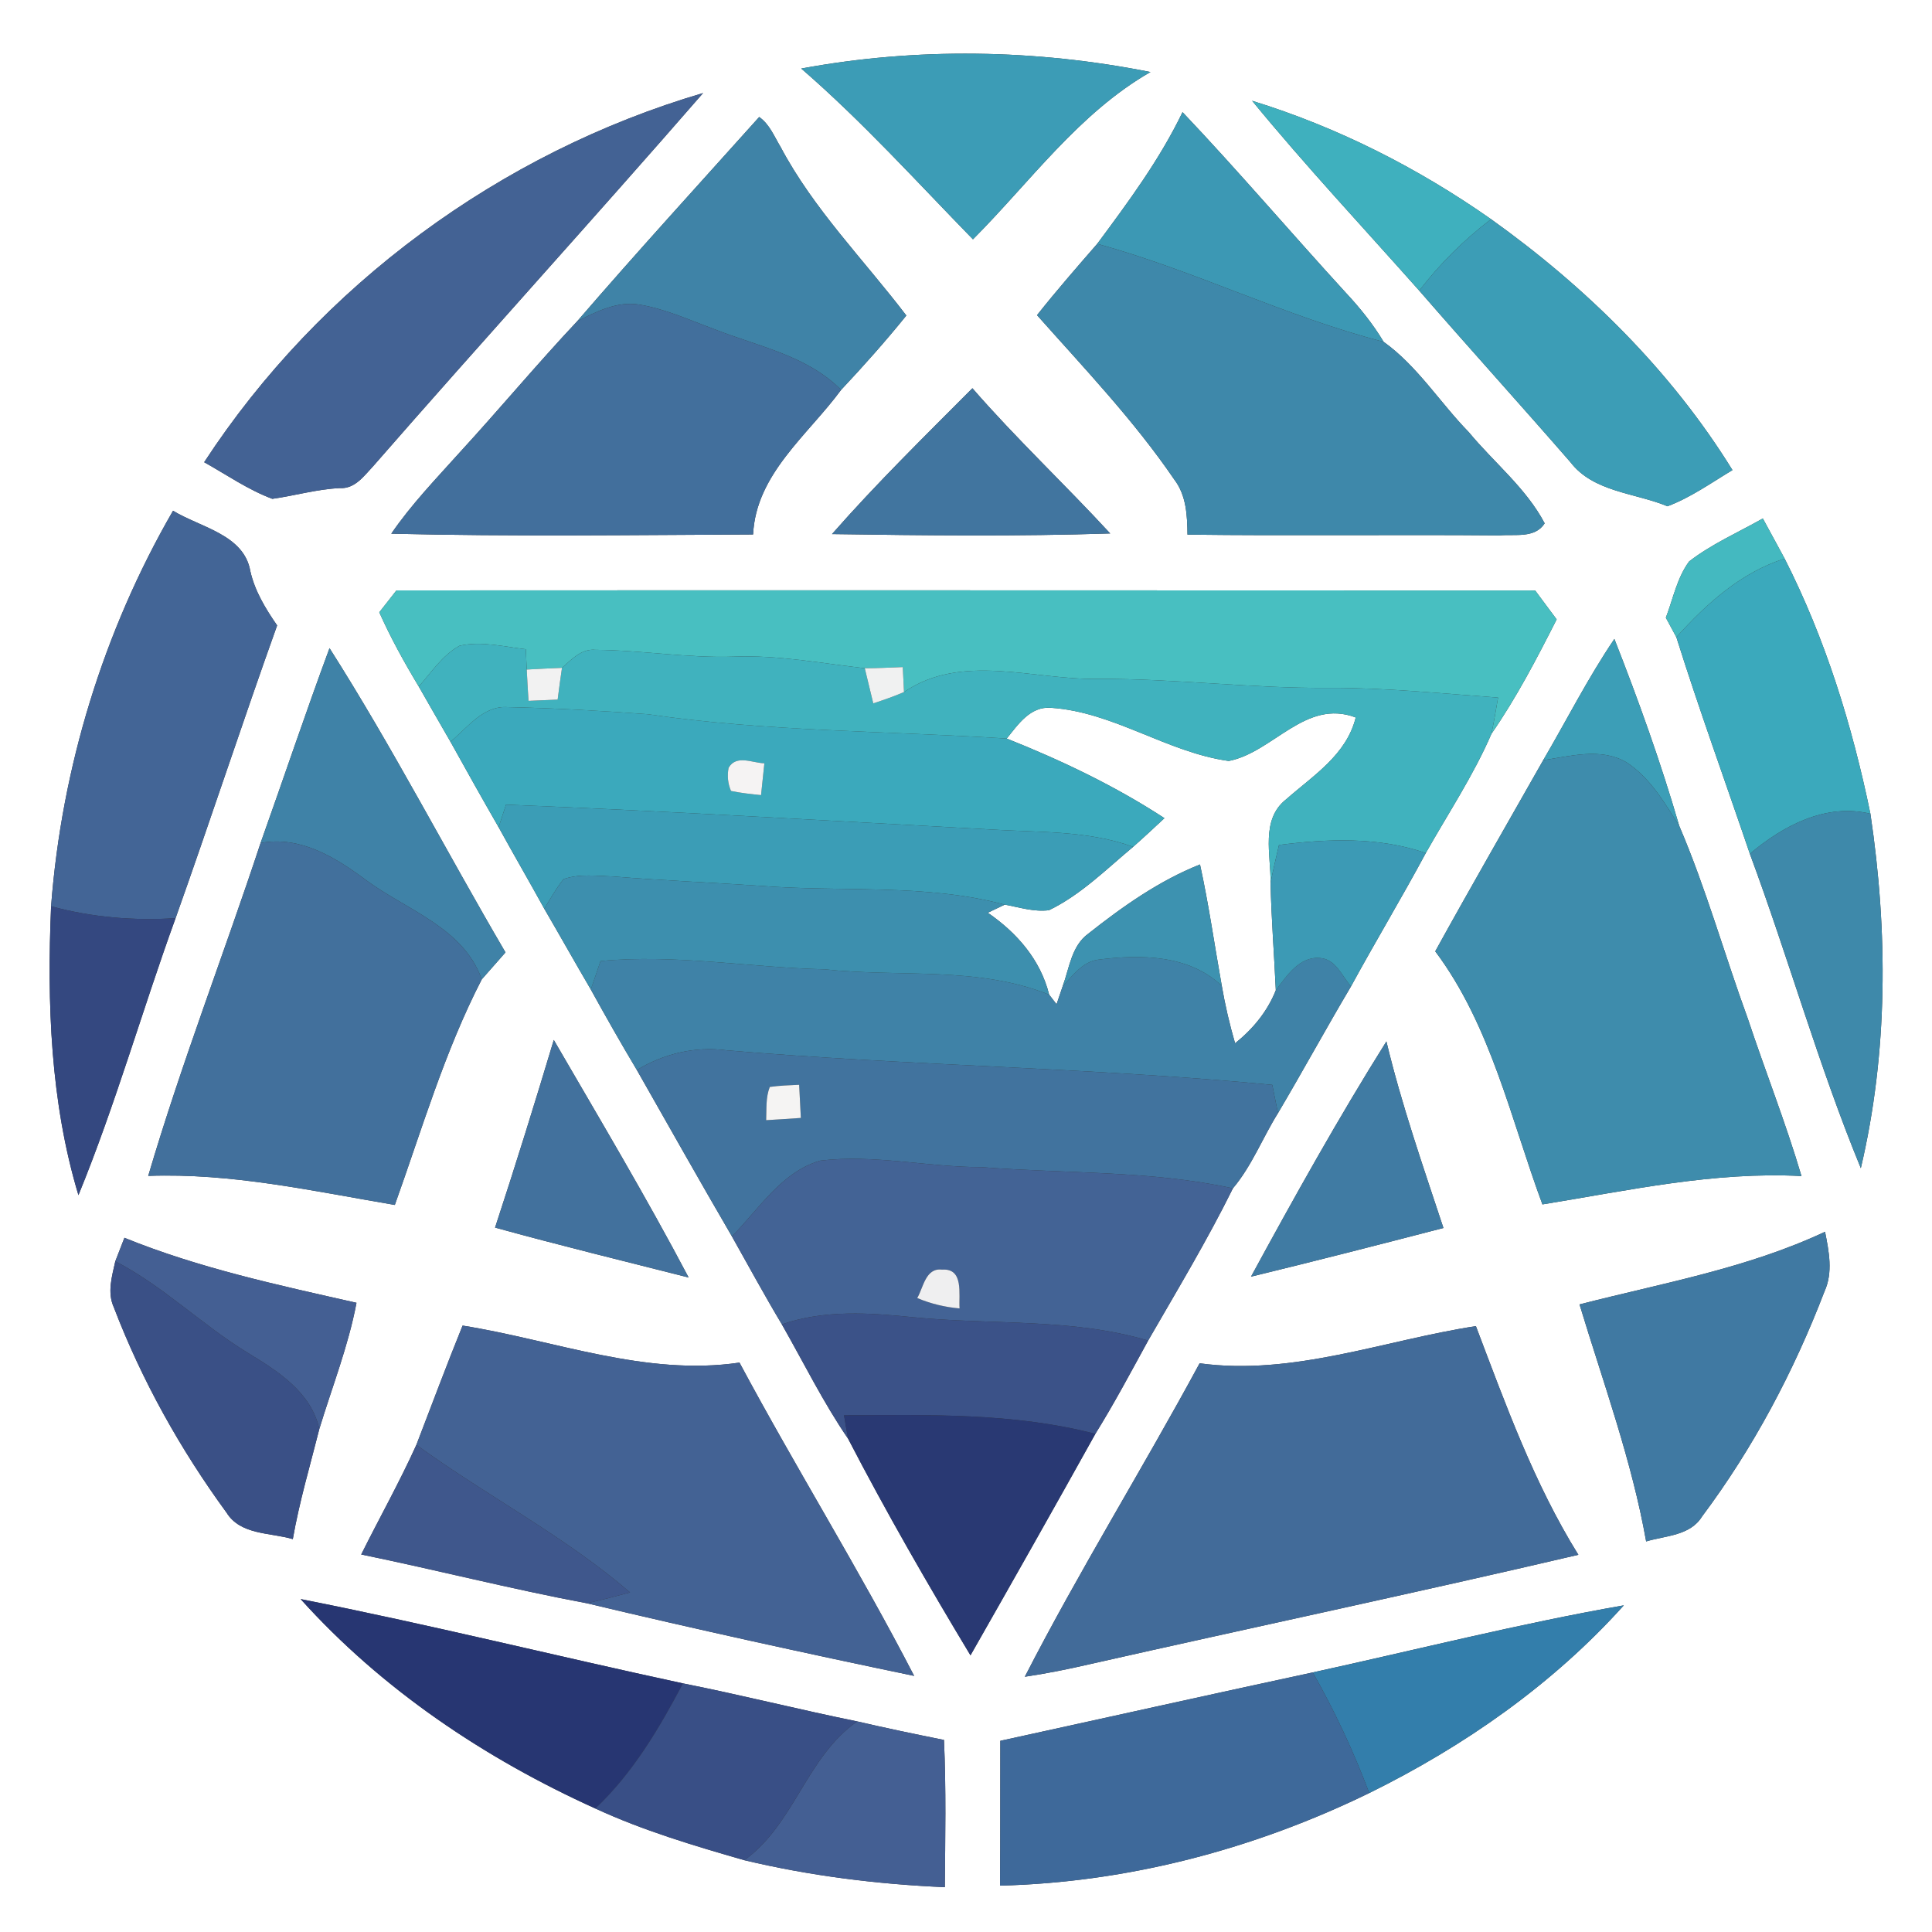 <?xml version="1.0" encoding="UTF-8" ?>
<!DOCTYPE svg PUBLIC "-//W3C//DTD SVG 1.1//EN" "http://www.w3.org/Graphics/SVG/1.1/DTD/svg11.dtd">
<svg width="250pt" height="250pt" viewBox="0 0 250 250" version="1.1" xmlns="http://www.w3.org/2000/svg">
<rect x="0" y="0" width="250" height="250" fill="#333333" stroke="none"/>
<g id="#ffffffff">
<path fill="#ffffff" opacity="1.00" d=" M 0.00 0.00 L 250.00 0.00 L 250.00 250.00 L 0.00 250.00 L 0.00 0.00 M 103.68 8.87 C 111.59 15.72 118.60 23.49 125.90 30.97 C 133.32 23.53 139.60 14.64 148.87 9.32 C 133.99 6.36 118.61 6.11 103.68 8.87 M 26.42 59.81 C 29.33 61.44 32.11 63.38 35.24 64.55 C 38.16 64.14 41.00 63.30 43.96 63.16 C 45.94 63.28 47.11 61.57 48.31 60.30 C 62.43 44.12 76.89 28.24 90.98 12.04 C 64.76 19.74 41.36 36.93 26.42 59.81 M 162.02 13.04 C 168.94 21.47 176.41 29.45 183.65 37.61 C 190.11 45.05 196.73 52.35 203.20 59.79 C 206.17 63.68 211.54 63.76 215.77 65.51 C 218.78 64.38 221.43 62.48 224.18 60.83 C 216.23 47.96 205.21 37.13 192.94 28.36 C 183.49 21.73 173.06 16.44 162.02 13.04 M 74.69 41.57 C 69.50 47.09 64.64 52.93 59.51 58.52 C 56.44 61.94 53.23 65.26 50.63 69.06 C 66.23 69.44 81.84 69.23 97.45 69.16 C 97.82 61.34 104.54 56.30 108.84 50.45 C 111.76 47.34 114.60 44.15 117.28 40.83 C 111.78 33.61 105.28 27.08 101.00 19.00 C 100.18 17.65 99.58 16.07 98.24 15.14 C 90.36 23.92 82.40 32.63 74.69 41.57 M 141.98 31.55 C 139.34 34.59 136.69 37.62 134.19 40.78 C 140.32 47.68 146.74 54.41 151.95 62.05 C 153.52 64.10 153.63 66.71 153.66 69.18 C 167.12 69.35 180.58 69.16 194.04 69.28 C 196.01 69.10 198.62 69.70 199.88 67.72 C 197.49 63.17 193.32 59.86 190.07 55.93 C 186.34 52.11 183.40 47.35 179.04 44.23 C 177.66 41.92 175.97 39.83 174.14 37.87 C 167.05 30.13 160.25 22.13 153.02 14.51 C 150.07 20.64 146.02 26.11 141.98 31.55 M 107.66 69.11 C 119.66 69.29 131.67 69.42 143.66 69.03 C 137.81 62.68 131.50 56.76 125.83 50.24 C 119.67 56.43 113.42 62.55 107.66 69.11 M 22.39 66.09 C 13.38 81.68 7.98 99.32 6.61 117.27 C 6.08 129.79 6.51 142.58 10.15 154.65 C 14.95 142.94 18.40 130.71 22.72 118.81 C 27.20 106.22 31.36 93.51 35.86 80.93 C 34.37 78.77 32.97 76.49 32.39 73.89 C 31.56 69.16 25.93 68.25 22.39 66.09 M 218.57 72.65 C 217.00 74.79 216.49 77.49 215.56 79.93 C 215.90 80.56 216.58 81.82 216.92 82.45 C 219.88 91.86 223.26 101.14 226.43 110.48 C 231.43 123.96 235.31 137.86 240.79 151.16 C 244.33 136.14 244.30 120.50 242.03 105.30 C 239.68 93.90 236.22 82.69 230.93 72.28 C 230.00 70.55 229.06 68.82 228.11 67.09 C 224.91 68.90 221.49 70.39 218.57 72.65 M 51.30 76.40 C 50.56 77.34 49.82 78.28 49.08 79.23 C 50.56 82.55 52.32 85.73 54.19 88.84 C 55.56 91.22 56.91 93.61 58.29 95.98 C 60.34 99.68 62.41 103.37 64.52 107.04 C 66.46 110.57 68.49 114.06 70.43 117.59 C 72.45 121.06 74.42 124.57 76.45 128.04 C 78.38 131.54 80.36 135.03 82.41 138.46 C 86.50 145.65 90.55 152.85 94.71 159.99 C 96.85 163.79 98.93 167.63 101.17 171.37 C 104.00 176.33 106.52 181.47 109.75 186.18 C 114.68 195.69 120.05 205.02 125.58 214.20 C 131.01 204.67 136.41 195.12 141.74 185.54 C 144.18 181.61 146.35 177.52 148.57 173.47 C 152.32 166.96 156.21 160.51 159.54 153.77 C 161.99 150.87 163.37 147.24 165.37 144.04 C 168.58 138.61 171.60 133.07 174.82 127.64 C 177.97 121.85 181.38 116.19 184.50 110.38 C 187.38 105.27 190.66 100.35 192.99 94.96 C 196.23 90.28 198.86 85.22 201.43 80.15 C 200.50 78.91 199.57 77.66 198.65 76.41 C 149.53 76.40 100.42 76.37 51.30 76.40 M 199.69 98.37 C 195.02 106.61 190.29 114.81 185.72 123.10 C 192.92 132.71 195.48 144.76 199.59 155.85 C 210.70 154.05 221.78 151.58 233.11 152.18 C 231.08 145.31 228.44 138.65 226.18 131.85 C 223.15 123.55 220.77 114.99 217.29 106.86 C 214.91 98.67 212.02 90.62 208.90 82.68 C 205.49 87.71 202.75 93.14 199.69 98.37 M 42.64 83.87 C 39.54 92.23 36.71 100.69 33.72 109.08 C 28.97 123.47 23.46 137.63 19.18 152.16 C 29.97 151.76 40.52 154.13 51.09 155.92 C 54.61 146.10 57.54 136.03 62.34 126.73 C 63.36 125.56 64.38 124.40 65.41 123.24 C 57.74 110.16 50.78 96.66 42.64 83.87 M 64.06 158.85 C 72.37 161.14 80.75 163.19 89.11 165.31 C 83.62 154.89 77.57 144.75 71.66 134.57 C 69.22 142.69 66.71 150.79 64.06 158.85 M 161.88 165.20 C 170.20 163.18 178.50 161.05 186.78 158.90 C 184.14 150.90 181.36 142.95 179.40 134.76 C 173.18 144.67 167.47 154.92 161.88 165.20 M 16.10 160.17 C 15.71 161.18 15.32 162.20 14.92 163.21 C 14.49 165.16 13.85 167.24 14.73 169.17 C 18.35 178.63 23.34 187.56 29.31 195.73 C 31.11 198.65 34.98 198.30 37.89 199.16 C 38.73 194.34 40.13 189.64 41.32 184.91 C 42.97 179.48 45.08 174.17 46.13 168.58 C 35.99 166.29 25.77 164.10 16.10 160.17 M 204.39 168.79 C 207.47 178.96 211.15 188.97 213.01 199.46 C 215.51 198.71 218.71 198.73 220.24 196.24 C 226.88 187.37 232.12 177.46 236.08 167.13 C 237.22 164.65 236.66 161.94 236.16 159.39 C 226.09 164.12 215.09 166.04 204.39 168.79 M 53.88 186.96 C 51.70 191.79 49.10 196.41 46.74 201.15 C 56.49 203.15 66.15 205.63 75.93 207.46 C 89.99 210.81 104.13 213.91 118.29 216.86 C 111.19 203.11 102.99 189.96 95.69 176.32 C 83.51 178.12 71.73 173.42 59.86 171.53 C 57.79 176.64 55.86 181.81 53.88 186.96 M 155.23 176.41 C 147.87 190.03 139.68 203.20 132.61 216.97 C 135.47 216.55 138.31 215.97 141.13 215.32 C 162.15 210.57 183.25 206.10 204.24 201.19 C 198.50 191.96 194.82 181.71 190.98 171.60 C 179.12 173.42 167.38 178.06 155.23 176.41 M 38.90 206.92 C 49.42 218.62 62.76 227.56 77.04 234.02 C 83.23 236.88 89.78 238.83 96.32 240.71 C 104.83 242.74 113.53 243.82 122.26 244.20 C 122.31 237.85 122.44 231.50 122.15 225.15 C 118.40 224.39 114.66 223.62 110.93 222.75 C 103.39 221.22 95.93 219.33 88.38 217.83 C 71.87 214.27 55.47 210.19 38.90 206.92 M 169.87 216.41 C 156.38 219.31 142.92 222.32 129.44 225.26 C 129.42 231.50 129.45 237.75 129.40 244.00 C 145.95 243.59 162.32 239.27 177.18 232.02 C 189.46 225.97 200.95 217.95 210.12 207.73 C 196.60 210.10 183.28 213.48 169.87 216.41 Z" />
<path fill="#ffffff" opacity="1.00" d=" M 130.27 95.57 C 131.74 93.75 133.32 91.37 136.00 91.59 C 144.10 92.12 151.01 97.36 159.00 98.47 C 164.74 97.36 168.92 90.37 175.43 92.84 C 174.23 97.70 169.92 100.35 166.43 103.43 C 163.10 106.03 164.46 110.63 164.41 114.24 C 164.51 118.88 164.88 123.51 165.09 128.14 C 164.00 130.89 162.11 133.17 159.82 135.00 C 159.11 132.56 158.53 130.08 158.10 127.57 C 157.16 122.34 156.42 117.06 155.28 111.86 C 149.98 113.97 145.27 117.30 140.82 120.82 C 138.65 122.40 138.38 125.25 137.52 127.59 C 137.25 128.38 136.98 129.16 136.72 129.95 C 136.48 129.64 136.00 129.02 135.76 128.71 C 134.64 124.19 131.58 120.69 127.82 118.11 C 128.37 117.85 129.46 117.32 130.01 117.06 C 131.89 117.40 133.80 118.03 135.74 117.78 C 139.86 115.79 143.15 112.48 146.63 109.58 C 148.00 108.37 149.34 107.12 150.68 105.87 C 144.29 101.70 137.35 98.39 130.27 95.57 Z" />
</g>
<g id="#3c9cb6ff">
<path fill="#3c9cb6" opacity="1.00" d=" M 103.68 8.87 C 118.61 6.11 133.99 6.36 148.87 9.32 C 139.60 14.64 133.32 23.53 125.90 30.97 C 118.60 23.49 111.59 15.72 103.68 8.87 Z" />
</g>
<g id="#436294ff">
<path fill="#436294" opacity="1.00" d=" M 26.42 59.81 C 41.36 36.93 64.76 19.74 90.98 12.04 C 76.89 28.24 62.43 44.12 48.31 60.30 C 47.11 61.57 45.94 63.28 43.96 63.16 C 41.00 63.30 38.16 64.14 35.24 64.55 C 32.11 63.38 29.33 61.44 26.42 59.81 Z" />
<path fill="#436294" opacity="1.00" d=" M 53.88 186.96 C 55.86 181.81 57.79 176.64 59.86 171.53 C 71.73 173.42 83.51 178.12 95.69 176.32 C 102.99 189.96 111.19 203.11 118.29 216.86 C 104.13 213.91 89.99 210.81 75.93 207.46 C 77.81 207.05 79.67 206.56 81.53 206.06 C 73.01 198.73 62.94 193.55 53.88 186.96 Z" />
</g>
<g id="#3fb0beff">
<path fill="#3fb0be" opacity="1.00" d=" M 162.02 13.04 C 173.06 16.44 183.49 21.73 192.94 28.36 C 189.46 31.03 186.32 34.12 183.65 37.61 C 176.41 29.45 168.94 21.47 162.02 13.04 Z" />
</g>
<g id="#3f83a7ff">
<path fill="#3f83a7" opacity="1.00" d=" M 74.69 41.57 C 82.40 32.63 90.36 23.92 98.24 15.14 C 99.58 16.07 100.18 17.65 101.00 19.00 C 105.28 27.08 111.78 33.61 117.28 40.83 C 114.60 44.15 111.76 47.34 108.84 50.45 C 104.39 45.97 98.04 44.82 92.39 42.58 C 89.20 41.41 86.07 39.96 82.70 39.41 C 79.85 38.95 77.15 40.33 74.69 41.57 Z" />
</g>
<g id="#3c98b4ff">
<path fill="#3c98b4" opacity="1.00" d=" M 141.98 31.55 C 146.02 26.11 150.07 20.64 153.02 14.51 C 160.25 22.13 167.05 30.13 174.14 37.87 C 175.97 39.83 177.66 41.92 179.04 44.23 C 166.36 40.97 154.59 35.01 141.98 31.55 Z" />
</g>
<g id="#3c9db6ff">
<path fill="#3c9db6" opacity="1.00" d=" M 183.65 37.61 C 186.32 34.12 189.46 31.03 192.94 28.36 C 205.21 37.13 216.23 47.96 224.18 60.83 C 221.43 62.48 218.78 64.38 215.77 65.51 C 211.54 63.76 206.17 63.68 203.20 59.79 C 196.73 52.35 190.11 45.05 183.65 37.61 Z" />
</g>
<g id="#3e88aaff">
<path fill="#3e88aa" opacity="1.00" d=" M 134.19 40.78 C 136.69 37.62 139.34 34.59 141.98 31.55 C 154.59 35.01 166.36 40.97 179.04 44.23 C 183.40 47.35 186.34 52.11 190.07 55.93 C 193.32 59.86 197.49 63.17 199.88 67.72 C 198.62 69.70 196.01 69.10 194.04 69.28 C 180.58 69.16 167.12 69.35 153.66 69.18 C 153.63 66.71 153.52 64.10 151.95 62.05 C 146.74 54.41 140.32 47.68 134.19 40.78 Z" />
</g>
<g id="#426f9cff">
<path fill="#426f9c" opacity="1.00" d=" M 74.69 41.57 C 77.15 40.33 79.85 38.95 82.70 39.41 C 86.07 39.96 89.20 41.41 92.39 42.58 C 98.04 44.82 104.39 45.97 108.84 50.45 C 104.54 56.30 97.82 61.34 97.45 69.16 C 81.84 69.23 66.23 69.44 50.63 69.06 C 53.23 65.26 56.44 61.94 59.51 58.52 C 64.64 52.93 69.50 47.09 74.69 41.57 Z" />
</g>
<g id="#41759fff">
<path fill="#41759f" opacity="1.00" d=" M 107.66 69.11 C 113.42 62.55 119.67 56.43 125.83 50.24 C 131.50 56.76 137.81 62.68 143.66 69.03 C 131.67 69.42 119.66 69.29 107.66 69.11 Z" />
</g>
<g id="#436596ff">
<path fill="#436596" opacity="1.00" d=" M 22.39 66.09 C 25.93 68.25 31.56 69.16 32.39 73.89 C 32.97 76.49 34.37 78.77 35.86 80.93 C 31.36 93.51 27.20 106.22 22.72 118.81 C 17.30 119.16 11.85 118.70 6.61 117.27 C 7.98 99.32 13.38 81.68 22.39 66.09 Z" />
</g>
<g id="#44b9c0ff">
<path fill="#44b9c0" opacity="1.00" d=" M 218.57 72.65 C 221.49 70.39 224.91 68.90 228.11 67.09 C 229.06 68.82 230.00 70.55 230.93 72.28 C 225.26 74.09 220.82 78.12 216.92 82.45 C 216.58 81.82 215.90 80.56 215.56 79.93 C 216.49 77.49 217.00 74.79 218.57 72.65 Z" />
</g>
<g id="#3ba9bcff">
<path fill="#3ba9bc" opacity="1.00" d=" M 216.92 82.45 C 220.82 78.12 225.26 74.09 230.93 72.28 C 236.22 82.69 239.68 93.90 242.03 105.30 C 236.26 103.89 230.72 106.86 226.43 110.48 C 223.26 101.14 219.88 91.86 216.92 82.45 Z" />
<path fill="#3ba9bc" opacity="1.00" d=" M 58.29 95.98 C 60.49 94.17 62.51 91.29 65.69 91.50 C 71.74 91.63 77.80 91.97 83.83 92.42 C 99.21 94.68 114.79 94.57 130.27 95.57 C 137.35 98.39 144.29 101.70 150.68 105.87 C 149.34 107.12 148.00 108.37 146.63 109.58 C 140.63 107.41 134.18 107.73 127.92 107.32 C 107.11 106.19 86.30 104.96 65.48 104.12 C 65.24 104.85 64.76 106.31 64.52 107.04 C 62.41 103.37 60.34 99.68 58.29 95.98 M 94.28 99.35 C 94.08 100.38 94.18 101.38 94.59 102.35 C 95.87 102.62 97.18 102.75 98.48 102.89 C 98.63 101.52 98.77 100.14 98.91 98.77 C 97.35 98.73 95.29 97.61 94.28 99.35 Z" />
</g>
<g id="#48bfc1ff">
<path fill="#48bfc1" opacity="1.00" d=" M 51.30 76.40 C 100.42 76.37 149.53 76.40 198.65 76.41 C 199.57 77.66 200.50 78.91 201.43 80.15 C 198.86 85.22 196.23 90.28 192.99 94.96 C 193.32 93.41 193.58 91.84 193.85 90.27 C 186.57 89.74 179.30 88.99 172.00 89.01 C 161.97 89.10 152.00 87.79 141.96 87.85 C 133.65 87.97 124.46 84.45 116.98 89.55 C 116.93 88.47 116.87 87.40 116.82 86.32 C 115.18 86.38 113.54 86.47 111.90 86.47 C 106.28 85.83 100.69 84.75 95.01 84.97 C 88.99 85.18 83.03 84.13 77.04 84.09 C 75.22 83.92 73.95 85.35 72.72 86.42 C 71.20 86.48 69.68 86.55 68.16 86.64 C 68.12 85.76 68.08 84.88 68.04 84.01 C 65.21 83.69 62.30 82.92 59.47 83.56 C 57.25 84.78 55.83 86.99 54.19 88.84 C 52.32 85.73 50.56 82.55 49.08 79.23 C 49.82 78.28 50.56 77.34 51.30 76.40 Z" />
</g>
<g id="#40b2beff">
<path fill="#40b2be" opacity="1.00" d=" M 59.47 83.56 C 62.30 82.92 65.21 83.69 68.04 84.01 C 68.08 84.88 68.12 85.76 68.16 86.64 C 68.23 87.99 68.30 89.34 68.39 90.69 C 69.64 90.64 70.90 90.59 72.16 90.53 C 72.33 89.16 72.52 87.79 72.72 86.42 C 73.95 85.35 75.22 83.92 77.04 84.09 C 83.03 84.13 88.99 85.18 95.01 84.97 C 100.69 84.75 106.28 85.83 111.90 86.47 C 112.26 87.99 112.63 89.50 113.00 91.02 C 114.34 90.57 115.68 90.12 116.98 89.55 C 124.46 84.45 133.65 87.97 141.96 87.85 C 152.00 87.79 161.97 89.10 172.00 89.01 C 179.30 88.99 186.57 89.74 193.85 90.27 C 193.58 91.84 193.32 93.41 192.99 94.96 C 190.66 100.35 187.38 105.27 184.50 110.38 C 178.37 108.27 171.83 108.53 165.50 109.34 C 165.12 110.97 164.73 112.60 164.41 114.24 C 164.46 110.63 163.10 106.03 166.43 103.43 C 169.92 100.35 174.23 97.70 175.43 92.84 C 168.92 90.37 164.74 97.36 159.00 98.47 C 151.01 97.36 144.10 92.12 136.00 91.59 C 133.32 91.37 131.74 93.75 130.27 95.57 C 114.79 94.57 99.21 94.68 83.83 92.42 C 77.80 91.97 71.74 91.63 65.69 91.50 C 62.51 91.29 60.49 94.17 58.29 95.98 C 56.91 93.61 55.56 91.22 54.19 88.84 C 55.83 86.99 57.25 84.78 59.47 83.56 Z" />
</g>
<g id="#3c9eb7ff">
<path fill="#3c9eb7" opacity="1.00" d=" M 199.69 98.37 C 202.75 93.14 205.49 87.71 208.90 82.68 C 212.02 90.62 214.91 98.67 217.29 106.86 C 215.38 103.86 213.50 100.60 210.44 98.63 C 207.14 96.71 203.21 97.85 199.69 98.37 Z" />
</g>
<g id="#3f82a7ff">
<path fill="#3f82a7" opacity="1.00" d=" M 42.64 83.87 C 50.78 96.66 57.74 110.16 65.41 123.24 C 64.38 124.40 63.36 125.56 62.34 126.73 C 59.93 119.95 52.51 117.75 47.22 113.78 C 43.31 110.88 38.81 108.14 33.72 109.08 C 36.71 100.69 39.54 92.23 42.64 83.87 Z" />
<path fill="#3f82a7" opacity="1.00" d=" M 77.71 124.36 C 87.39 123.43 97.04 125.21 106.71 125.43 C 116.39 126.49 126.51 124.99 135.76 128.71 C 136.00 129.02 136.48 129.64 136.72 129.95 C 136.98 129.16 137.25 128.38 137.52 127.59 C 138.83 126.23 140.09 124.44 142.12 124.18 C 147.58 123.48 153.86 123.53 158.10 127.57 C 158.53 130.08 159.11 132.56 159.82 135.00 C 162.11 133.17 164.00 130.89 165.09 128.14 C 166.50 126.28 168.15 123.72 170.83 123.97 C 172.85 124.11 173.66 126.31 174.82 127.64 C 171.60 133.07 168.58 138.61 165.37 144.04 C 165.12 142.82 164.87 141.60 164.63 140.38 C 141.15 138.13 117.52 137.91 94.03 135.91 C 89.95 135.37 85.90 136.34 82.41 138.46 C 80.36 135.03 78.38 131.54 76.45 128.04 C 76.87 126.81 77.29 125.58 77.71 124.36 Z" />
</g>
<g id="#f2f2f2ff">
<path fill="#f2f2f2" opacity="1.00" d=" M 68.16 86.64 C 69.68 86.55 71.20 86.48 72.72 86.42 C 72.52 87.79 72.33 89.16 72.16 90.53 C 70.90 90.59 69.64 90.64 68.39 90.69 C 68.30 89.34 68.23 87.99 68.16 86.64 Z" />
</g>
<g id="#f0f1f1ff">
<path fill="#f0f1f1" opacity="1.00" d=" M 111.90 86.47 C 113.54 86.47 115.18 86.38 116.82 86.32 C 116.87 87.40 116.93 88.47 116.98 89.55 C 115.68 90.12 114.34 90.57 113.00 91.02 C 112.63 89.50 112.26 87.99 111.90 86.47 Z" />
</g>
<g id="#3e8cacff">
<path fill="#3e8cac" opacity="1.00" d=" M 199.69 98.37 C 203.21 97.85 207.14 96.71 210.44 98.63 C 213.50 100.60 215.38 103.86 217.29 106.86 C 220.77 114.99 223.15 123.55 226.18 131.85 C 228.44 138.65 231.08 145.31 233.11 152.18 C 221.78 151.58 210.70 154.05 199.59 155.85 C 195.48 144.76 192.92 132.71 185.72 123.10 C 190.29 114.81 195.02 106.61 199.69 98.37 Z" />
</g>
<g id="#f5f3f3ff">
<path fill="#f5f3f3" opacity="1.00" d=" M 94.28 99.35 C 95.29 97.61 97.35 98.73 98.91 98.77 C 98.77 100.14 98.63 101.52 98.48 102.89 C 97.18 102.75 95.87 102.62 94.59 102.35 C 94.18 101.38 94.08 100.38 94.28 99.35 Z" />
</g>
<g id="#3b9db6ff">
<path fill="#3b9db6" opacity="1.00" d=" M 65.48 104.12 C 86.30 104.96 107.11 106.19 127.92 107.32 C 134.18 107.73 140.63 107.41 146.63 109.58 C 143.15 112.48 139.86 115.79 135.74 117.78 C 133.80 118.03 131.89 117.40 130.01 117.06 C 119.65 114.30 108.86 115.47 98.29 114.62 C 92.00 114.19 85.69 113.94 79.40 113.42 C 77.25 113.35 75.00 113.04 72.92 113.76 C 71.97 114.95 71.22 116.29 70.43 117.59 C 68.49 114.06 66.46 110.57 64.52 107.04 C 64.76 106.31 65.24 104.85 65.48 104.12 Z" />
</g>
<g id="#3e89aaff">
<path fill="#3e89aa" opacity="1.00" d=" M 226.43 110.48 C 230.72 106.86 236.26 103.89 242.03 105.30 C 244.30 120.50 244.33 136.14 240.79 151.16 C 235.31 137.86 231.43 123.96 226.43 110.48 Z" />
</g>
<g id="#42709cff">
<path fill="#42709c" opacity="1.00" d=" M 33.72 109.08 C 38.81 108.14 43.31 110.88 47.22 113.78 C 52.51 117.75 59.93 119.95 62.34 126.73 C 57.54 136.03 54.61 146.10 51.09 155.92 C 40.52 154.13 29.97 151.76 19.18 152.16 C 23.46 137.63 28.97 123.47 33.72 109.08 Z" />
</g>
<g id="#3c9ab5ff">
<path fill="#3c9ab5" opacity="1.00" d=" M 165.50 109.34 C 171.83 108.53 178.37 108.27 184.50 110.38 C 181.38 116.19 177.97 121.85 174.82 127.64 C 173.66 126.31 172.85 124.11 170.83 123.97 C 168.15 123.72 166.50 126.28 165.09 128.14 C 164.88 123.51 164.51 118.88 164.41 114.24 C 164.73 112.60 165.12 110.97 165.50 109.34 Z" />
</g>
<g id="#3d92b0ff">
<path fill="#3d92b0" opacity="1.00" d=" M 140.82 120.82 C 145.27 117.30 149.98 113.97 155.28 111.86 C 156.42 117.06 157.16 122.34 158.10 127.57 C 153.86 123.53 147.58 123.48 142.12 124.18 C 140.09 124.44 138.83 126.23 137.52 127.59 C 138.38 125.25 138.65 122.40 140.82 120.82 Z" />
</g>
<g id="#3d8faeff">
<path fill="#3d8fae" opacity="1.00" d=" M 72.92 113.76 C 75.00 113.04 77.25 113.35 79.40 113.42 C 85.69 113.94 92.00 114.19 98.29 114.62 C 108.86 115.47 119.65 114.30 130.01 117.06 C 129.46 117.32 128.37 117.85 127.82 118.11 C 131.58 120.69 134.64 124.19 135.76 128.71 C 126.51 124.99 116.39 126.49 106.71 125.43 C 97.04 125.21 87.39 123.43 77.71 124.36 C 77.29 125.58 76.87 126.81 76.45 128.04 C 74.42 124.57 72.45 121.06 70.43 117.59 C 71.22 116.29 71.97 114.95 72.92 113.76 Z" />
</g>
<g id="#344880ff">
<path fill="#344880" opacity="1.00" d=" M 6.61 117.27 C 11.85 118.70 17.30 119.16 22.72 118.81 C 18.40 130.71 14.95 142.94 10.15 154.65 C 6.51 142.58 6.08 129.79 6.61 117.27 Z" />
</g>
<g id="#42719dff">
<path fill="#42719d" opacity="1.00" d=" M 64.06 158.85 C 66.71 150.79 69.22 142.69 71.66 134.57 C 77.57 144.75 83.62 154.89 89.11 165.31 C 80.75 163.19 72.37 161.14 64.06 158.85 Z" />
</g>
<g id="#407ba3ff">
<path fill="#407ba3" opacity="1.00" d=" M 161.88 165.20 C 167.47 154.92 173.18 144.67 179.40 134.76 C 181.36 142.95 184.14 150.90 186.78 158.90 C 178.50 161.05 170.20 163.18 161.88 165.20 Z" />
</g>
<g id="#41739eff">
<path fill="#41739e" opacity="1.00" d=" M 82.41 138.46 C 85.90 136.34 89.95 135.37 94.03 135.91 C 117.52 137.91 141.15 138.13 164.63 140.38 C 164.87 141.60 165.12 142.82 165.37 144.04 C 163.37 147.24 161.99 150.87 159.54 153.77 C 148.85 151.44 137.85 151.88 127.00 151.03 C 120.03 151.03 113.07 149.34 106.12 150.19 C 101.12 151.66 98.20 156.46 94.71 159.99 C 90.55 152.85 86.50 145.65 82.41 138.46 M 99.61 140.65 C 99.07 142.02 99.20 143.51 99.14 144.95 C 100.63 144.86 102.13 144.77 103.63 144.66 C 103.56 143.23 103.49 141.80 103.41 140.37 C 102.14 140.43 100.87 140.47 99.61 140.65 Z" />
</g>
<g id="#f5f4f3ff">
<path fill="#f5f4f3" opacity="1.00" d=" M 99.61 140.65 C 100.87 140.47 102.14 140.43 103.41 140.37 C 103.49 141.80 103.56 143.23 103.63 144.66 C 102.13 144.77 100.63 144.86 99.14 144.95 C 99.20 143.51 99.07 142.02 99.61 140.65 Z" />
</g>
<g id="#436395ff">
<path fill="#436395" opacity="1.00" d=" M 94.71 159.99 C 98.20 156.46 101.12 151.66 106.12 150.19 C 113.07 149.34 120.03 151.03 127.00 151.03 C 137.85 151.88 148.85 151.44 159.54 153.77 C 156.21 160.51 152.32 166.96 148.57 173.47 C 138.73 170.54 128.37 171.46 118.27 170.46 C 112.57 169.87 106.69 169.46 101.17 171.37 C 98.93 167.63 96.85 163.79 94.71 159.99 M 118.69 167.97 C 120.44 168.70 122.28 169.15 124.17 169.31 C 124.04 167.48 124.75 164.09 121.91 164.29 C 119.77 164.02 119.49 166.59 118.69 167.97 Z" />
</g>
<g id="#445f93ff">
<path fill="#445f93" opacity="1.00" d=" M 16.10 160.17 C 25.77 164.10 35.99 166.29 46.13 168.58 C 45.08 174.17 42.97 179.48 41.32 184.91 C 40.23 180.08 35.91 177.41 32.00 175.02 C 26.08 171.40 21.11 166.41 14.92 163.21 C 15.32 162.20 15.71 161.18 16.10 160.17 Z" />
<path fill="#445f93" opacity="1.00" d=" M 110.93 222.75 C 114.66 223.62 118.40 224.39 122.15 225.15 C 122.44 231.50 122.31 237.85 122.26 244.20 C 113.53 243.82 104.83 242.74 96.32 240.71 C 102.81 236.04 104.34 227.34 110.93 222.75 Z" />
</g>
<g id="#4079a2ff">
<path fill="#4079a2" opacity="1.00" d=" M 204.39 168.79 C 215.09 166.04 226.09 164.12 236.16 159.39 C 236.66 161.94 237.22 164.65 236.08 167.13 C 232.12 177.46 226.88 187.37 220.24 196.24 C 218.71 198.73 215.51 198.71 213.01 199.46 C 211.15 188.97 207.47 178.96 204.39 168.79 Z" />
</g>
<g id="#3a5086ff">
<path fill="#3a5086" opacity="1.00" d=" M 14.92 163.21 C 21.11 166.41 26.08 171.40 32.00 175.02 C 35.91 177.41 40.23 180.08 41.32 184.91 C 40.13 189.64 38.73 194.34 37.89 199.16 C 34.98 198.30 31.11 198.65 29.31 195.73 C 23.34 187.56 18.35 178.63 14.73 169.17 C 13.85 167.24 14.49 165.16 14.92 163.21 Z" />
</g>
<g id="#efeff0ff">
<path fill="#efeff0" opacity="1.00" d=" M 118.69 167.97 C 119.49 166.59 119.77 164.02 121.91 164.29 C 124.75 164.09 124.04 167.48 124.17 169.31 C 122.28 169.15 120.44 168.70 118.69 167.97 Z" />
</g>
<g id="#3b5288ff">
<path fill="#3b5288" opacity="1.00" d=" M 101.17 171.37 C 106.69 169.46 112.57 169.87 118.27 170.46 C 128.37 171.46 138.73 170.54 148.57 173.47 C 146.35 177.52 144.18 181.61 141.74 185.54 C 131.14 182.79 120.08 183.09 109.22 183.14 C 109.38 184.15 109.56 185.17 109.75 186.18 C 106.52 181.47 104.00 176.33 101.17 171.37 Z" />
</g>
<g id="#426b99ff">
<path fill="#426b99" opacity="1.00" d=" M 155.23 176.41 C 167.38 178.06 179.12 173.42 190.98 171.60 C 194.82 181.71 198.50 191.96 204.24 201.19 C 183.25 206.10 162.15 210.57 141.13 215.32 C 138.31 215.97 135.47 216.55 132.61 216.97 C 139.68 203.20 147.87 190.03 155.23 176.41 Z" />
</g>
<g id="#293973ff">
<path fill="#293973" opacity="1.00" d=" M 109.22 183.14 C 120.08 183.09 131.14 182.79 141.74 185.54 C 136.41 195.12 131.01 204.67 125.58 214.20 C 120.05 205.02 114.68 195.69 109.75 186.18 C 109.56 185.17 109.38 184.15 109.22 183.14 Z" />
</g>
<g id="#3f578cff">
<path fill="#3f578c" opacity="1.00" d=" M 53.88 186.96 C 62.94 193.55 73.01 198.73 81.53 206.06 C 79.67 206.56 77.81 207.05 75.93 207.46 C 66.15 205.63 56.49 203.15 46.74 201.15 C 49.10 196.41 51.70 191.79 53.88 186.96 Z" />
</g>
<g id="#273672ff">
<path fill="#273672" opacity="1.00" d=" M 38.90 206.92 C 55.47 210.19 71.87 214.27 88.38 217.83 C 85.29 223.67 81.89 229.44 77.04 234.02 C 62.76 227.56 49.42 218.62 38.90 206.92 Z" />
</g>
<g id="#337eabff">
<path fill="#337eab" opacity="1.00" d=" M 169.87 216.41 C 183.28 213.48 196.60 210.10 210.12 207.73 C 200.95 217.95 189.46 225.97 177.18 232.02 C 175.15 226.63 172.71 221.41 169.87 216.41 Z" />
</g>
<g id="#3e699aff">
<path fill="#3e699a" opacity="1.00" d=" M 129.44 225.26 C 142.92 222.32 156.38 219.31 169.87 216.41 C 172.71 221.41 175.15 226.63 177.18 232.02 C 162.32 239.27 145.95 243.59 129.40 244.00 C 129.45 237.75 129.42 231.50 129.44 225.26 Z" />
</g>
<g id="#394f86ff">
<path fill="#394f86" opacity="1.00" d=" M 88.38 217.83 C 95.93 219.33 103.39 221.22 110.93 222.75 C 104.34 227.34 102.81 236.04 96.32 240.71 C 89.78 238.83 83.23 236.88 77.04 234.02 C 81.89 229.44 85.29 223.67 88.38 217.83 Z" />
</g>
</svg>
